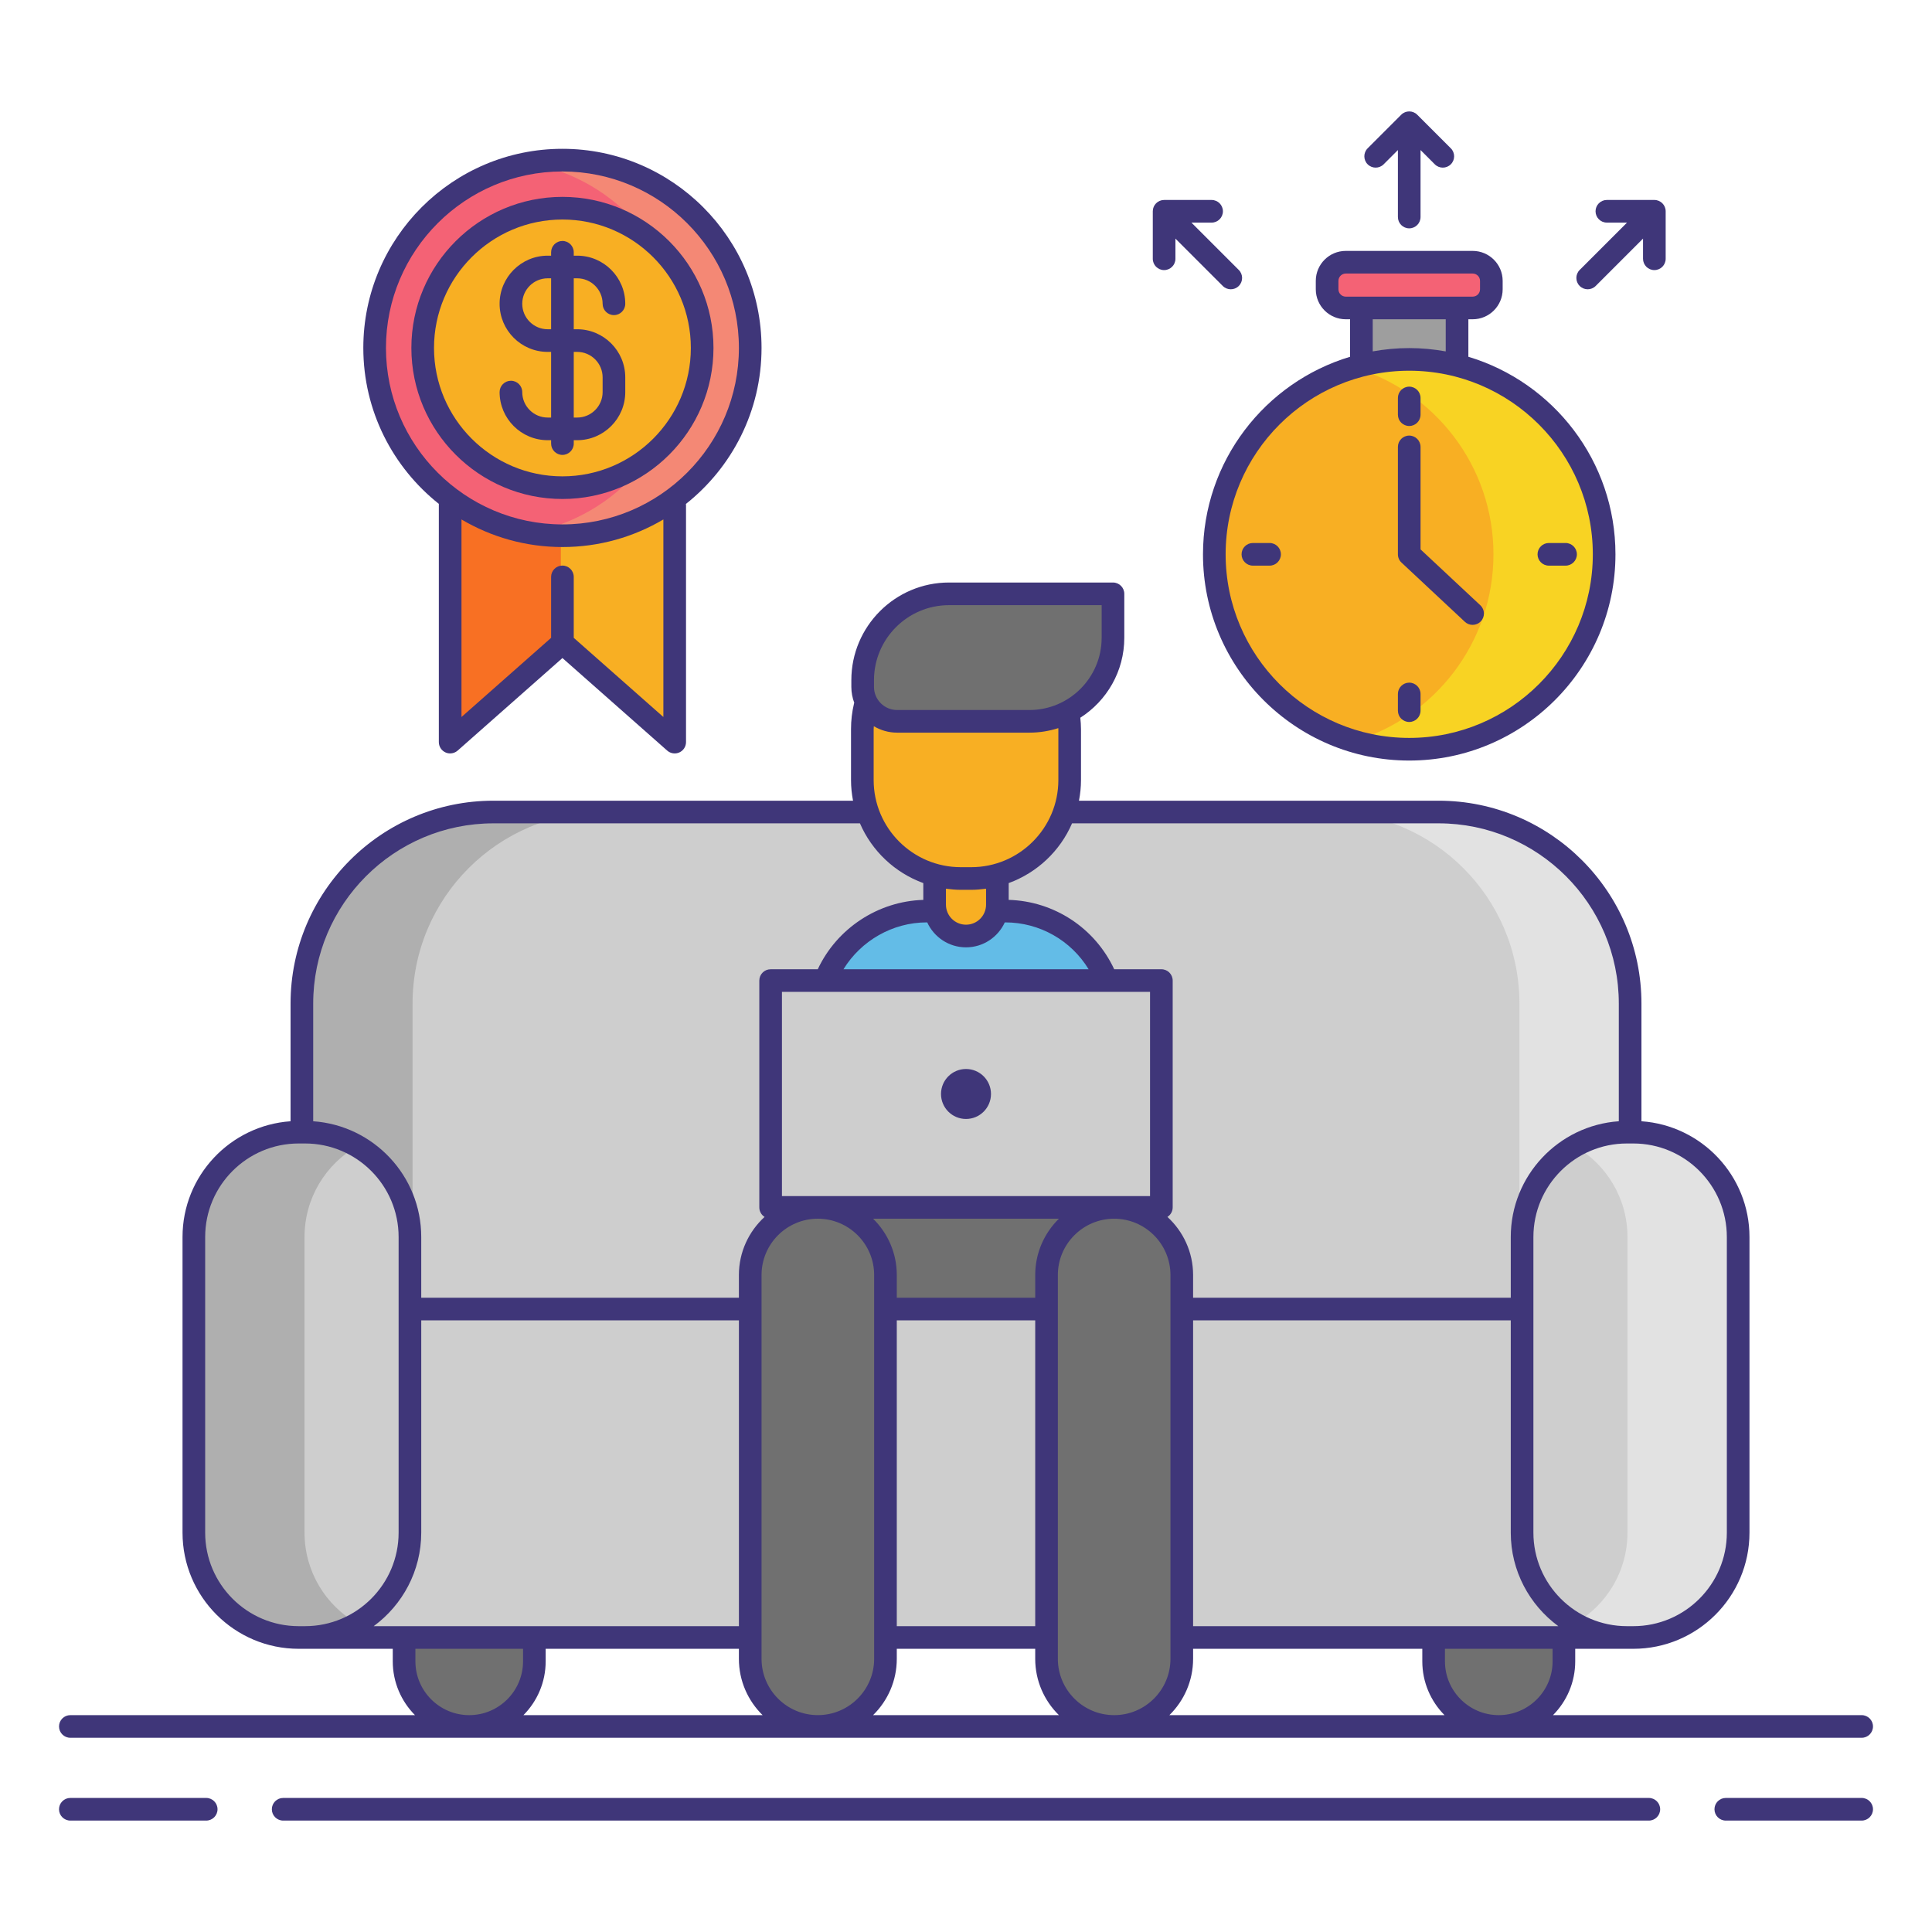 <svg id='Layer_1' viewBox='0 0 256 256' xmlns='http://www.w3.org/2000/svg'><g><path d='m216 192.554h-176v-59.579c0-14.016 11.362-25.378 25.378-25.378h125.243c14.016 0 25.378 11.362 25.378 25.378v59.579z' fill='#cecece'></path><g><path d='m80.045 107.597h-14.667c-14.016 0-25.378 11.362-25.378 25.378v59.579h14.667v-59.579c0-14.016 11.362-25.378 25.378-25.378z' fill='#afafaf'></path></g><g><path d='m175.955 107.597h14.667c14.016 0 25.378 11.362 25.378 25.378v59.579h-14.667v-59.579c0-14.016-11.362-25.378-25.378-25.378z' fill='#e2e2e2'></path></g><path d='m40.425 173.457h175.575v43.518h-175.575z' fill='#cecece'></path><path d='m40.425 216.975h-.849c-7.672 0-13.891-6.219-13.891-13.891v-39.174c0-7.672 6.219-13.891 13.891-13.891h.849c7.672 0 13.891 6.219 13.891 13.891v39.174c0 7.671-6.219 13.891-13.891 13.891z' fill='#cecece'></path><path d='m40.351 203.083v-39.174c0-5.154 2.814-9.642 6.982-12.04-2.036-1.171-4.391-1.851-6.909-1.851h-.849c-7.672 0-13.891 6.219-13.891 13.891v39.174c0 7.672 6.219 13.891 13.891 13.891h.849c2.518 0 4.873-.68 6.909-1.851-4.168-2.397-6.982-6.885-6.982-12.04z' fill='#afafaf'></path><path d='m216.424 216.975h-.849c-7.672 0-13.891-6.219-13.891-13.891v-39.174c0-7.672 6.219-13.891 13.891-13.891h.849c7.672 0 13.891 6.219 13.891 13.891v39.174c.001 7.671-6.219 13.891-13.891 13.891z' fill='#cecece'></path><path d='m215.649 203.083v-39.174c0-5.154-2.814-9.642-6.982-12.04 2.036-1.171 4.391-1.851 6.909-1.851h.849c7.672 0 13.891 6.219 13.891 13.891v39.174c0 7.672-6.219 13.891-13.891 13.891h-.849c-2.518 0-4.873-.68-6.909-1.851 4.168-2.397 6.982-6.885 6.982-12.04z' fill='#e2e2e2'></path><g fill='#707070'><path d='m62.173 228.764c-4.767 0-8.632-3.864-8.632-8.632v-3.158h17.263v3.158c.001 4.768-3.864 8.632-8.631 8.632z'></path><path d='m198.594 228.764c-4.767 0-8.632-3.864-8.632-8.632v-3.158h17.263v3.158c.001 4.768-3.864 8.632-8.631 8.632z'></path></g><g><path d='m147.632 159.985h-39.263v-24.833c0-7.969 6.46-14.43 14.43-14.43h10.404c7.969 0 14.43 6.46 14.43 14.43v24.833z' fill='#63bce7'></path><path d='m128 124.028c-2.296 0-4.158-1.862-4.158-4.158v-10.526c0-2.296 1.862-4.158 4.158-4.158 2.296 0 4.158 1.862 4.158 4.158v10.526c0 2.296-1.862 4.158-4.158 4.158z' fill='#f8af23'></path><path d='m128.69 116.406h-1.379c-7.206 0-13.047-5.841-13.047-13.047v-6.748c0-7.206 5.841-13.047 13.047-13.047h1.379c7.206 0 13.047 5.841 13.047 13.047v6.748c0 7.206-5.842 13.047-13.047 13.047z' fill='#f8af23'></path><g fill='#707070'><path d='m108.368 159.985h39.263v13.472h-39.263z'></path><path d='m108.368 228.764c-4.949 0-8.961-4.012-8.961-8.961v-50.858c0-4.949 4.012-8.961 8.961-8.961 4.949 0 8.961 4.012 8.961 8.961v50.858c0 4.949-4.012 8.961-8.961 8.961z'></path><path d='m147.632 228.764c-4.949 0-8.961-4.012-8.961-8.961v-50.858c0-4.949 4.012-8.961 8.961-8.961 4.949 0 8.961 4.012 8.961 8.961v50.858c-.001 4.949-4.013 8.961-8.961 8.961z'></path></g><path d='m102.112 129.931h51.776v30.054h-51.776z' fill='#cecece'></path><circle cx='128' cy='144.958' fill='#3f3679' r='3.311'></circle><path d='m114.307 91.017v-.891c0-6.319 5.122-11.441 11.441-11.441h21.726v5.825c0 6.113-4.956 11.069-11.069 11.069h-17.536c-2.519.001-4.562-2.042-4.562-4.562z' fill='#707070'></path></g><path d='m180.392 40.804h12.674v15.066h-12.674z' fill='#9e9e9e'></path><circle cx='186.73' cy='73.45' fill='#f8af23' r='25.827'></circle><path d='m186.73 47.623c-2.548 0-5.008.375-7.333 1.063 10.691 3.161 18.494 13.049 18.494 24.765 0 11.715-7.803 21.603-18.494 24.764 2.325.688 4.785 1.063 7.333 1.063 14.264 0 25.827-11.563 25.827-25.827 0-14.265-11.563-25.828-25.827-25.828z' fill='#f8d323'></path><path d='m195.139 40.804h-16.818c-1.365 0-2.472-1.107-2.472-2.472v-1.115c0-1.365 1.107-2.472 2.472-2.472h16.818c1.365 0 2.472 1.107 2.472 2.472v1.115c0 1.366-1.107 2.472-2.472 2.472z' fill='#f46275'></path><path d='m89.401 98.333-14.876-13.139-14.876 13.139v-33.723h29.752z' fill='#f8af23'></path><path d='m59.649 64.61v33.723l14.666-12.954v-20.769z' fill='#f87023'></path><g><circle cx='74.525' cy='46.103' fill='#f46275' r='24.883'></circle><path d='m74.525 21.22c-1.497 0-2.96.14-4.384.393 11.65 2.072 20.499 12.244 20.499 24.49s-8.848 22.418-20.499 24.49c1.424.253 2.887.393 4.384.393 13.742 0 24.883-11.14 24.883-24.883s-11.141-24.883-24.883-24.883z' fill='#f48875'></path><circle cx='74.525' cy='46.103' fill='#f8af23' r='18.515'></circle></g><g fill='#3f3679'><path d='m27.323 238.237h-18.003c-.829 0-1.5.672-1.5 1.5s.671 1.5 1.5 1.5h18.003c.829 0 1.5-.672 1.5-1.5s-.671-1.5-1.5-1.5z'></path><path d='m246.68 238.237h-18.003c-.829 0-1.5.672-1.5 1.5s.671 1.5 1.5 1.5h18.003c.829 0 1.5-.672 1.5-1.5s-.671-1.5-1.5-1.5z'></path><path d='m218.479 238.237h-180.958c-.829 0-1.5.672-1.5 1.5s.671 1.5 1.5 1.5h180.959c.829 0 1.5-.672 1.5-1.5s-.672-1.5-1.501-1.5z'></path><path d='m9.32 230.265h237.36c.829 0 1.5-.672 1.5-1.5s-.671-1.5-1.5-1.5h-40.899c1.818-1.832 2.944-4.353 2.944-7.132v-1.658h7.699c8.487 0 15.391-6.904 15.391-15.392v-39.174c0-8.124-6.331-14.781-14.315-15.337v-15.597c0-14.82-12.058-26.878-26.878-26.878h-47.652c.17-.888.267-1.801.267-2.737v-6.748c0-.505-.039-1.01-.09-1.51 3.498-2.234 5.828-6.142 5.828-10.591v-5.825c0-.828-.671-1.5-1.5-1.5h-21.727c-7.136 0-12.941 5.806-12.941 12.941v.891c0 .743.141 1.452.386 2.11-.01.032-.025.061-.033.094-.264 1.105-.397 2.245-.397 3.39v6.748c0 .937.097 1.85.267 2.737h-47.652c-14.821 0-26.878 12.058-26.878 26.878v15.597c-7.985.556-14.315 7.213-14.315 15.337v39.174c0 8.487 6.904 15.392 15.391 15.392h.849 11.617v1.658c0 2.779 1.126 5.3 2.944 7.132h-45.666c-.829 0-1.5.672-1.5 1.5s.671 1.5 1.5 1.5zm60.04-3c1.818-1.832 2.944-4.353 2.944-7.132v-1.658h25.603v1.329c0 2.92 1.206 5.562 3.141 7.461zm34.252-68.78v-27.055h48.775v27.055zm23.699-40.579h1.379c.669 0 1.323-.061 1.968-.149v2.113c0 1.465-1.192 2.657-2.658 2.657s-2.658-1.192-2.658-2.657v-2.113c.646.088 1.299.149 1.969.149zm-4.513 4.316h.063c.895 1.947 2.859 3.306 5.139 3.306s4.244-1.358 5.139-3.306h.063c4.556 0 8.72 2.39 11.045 6.209h-32.484c2.321-3.784 6.511-6.209 11.035-6.209zm24.833 105.043c-4.114 0-7.46-3.347-7.46-7.461v-50.857c0-4.114 3.347-7.461 7.46-7.461s7.461 3.347 7.461 7.461v50.857c0 4.114-3.347 7.461-7.461 7.461zm-28.802-52.308h18.342v40.518h-18.342zm18.342-6.011v3.011h-18.342v-3.011c0-2.92-1.205-5.562-3.141-7.461h24.624c-1.936 1.9-3.141 4.541-3.141 7.461zm-28.802-7.461c4.114 0 7.46 3.347 7.46 7.461v50.857c0 4.114-3.347 7.461-7.46 7.461s-7.461-3.347-7.461-7.461v-50.857c0-4.114 3.347-7.461 7.461-7.461zm7.319 65.78c1.936-1.899 3.141-4.541 3.141-7.461v-1.329h18.342v1.329c0 2.92 1.205 5.562 3.141 7.461zm42.404-7.461v-1.329h30.37v1.658c0 2.779 1.126 5.3 2.944 7.132h-36.456c1.937-1.9 3.142-4.541 3.142-7.461zm48.392-4.329h-16.522-31.87v-40.518h42.092v28.126c0 5.084 2.489 9.587 6.3 12.392zm-.758 4.658c0 3.933-3.199 7.132-7.132 7.132-3.932 0-7.131-3.199-7.131-7.132v-1.658h14.263zm23.089-56.224v39.174c0 6.833-5.559 12.392-12.391 12.392h-.424-.424c-6.833 0-12.392-5.559-12.392-12.392v-39.174c0-6.833 5.559-12.392 12.392-12.392h.849c6.832.001 12.39 5.559 12.39 12.392zm-38.193-54.812c13.167 0 23.878 10.712 23.878 23.878v15.597c-7.985.556-14.316 7.213-14.316 15.337v8.048h-42.092v-3.011c0-3.046-1.317-5.784-3.402-7.698.418-.266.697-.731.697-1.263v-30.055c0-.828-.671-1.5-1.5-1.5h-6.251c-2.547-5.467-7.954-9.02-13.979-9.192v-2.225c3.767-1.375 6.816-4.252 8.395-7.917h48.57zm-50.385-12.486v6.748c0 6.367-5.18 11.547-11.547 11.547h-1.379c-6.367 0-11.547-5.18-11.547-11.547v-6.748c0-.128.018-.255.022-.384.905.538 1.957.852 3.084.852h17.537c1.333 0 2.617-.213 3.823-.599 0 .045.007.088.007.131zm-24.43-6.484c0-5.481 4.459-9.941 9.941-9.941h20.227v4.325c0 5.276-4.292 9.569-9.569 9.569h-17.537c-1.688 0-3.062-1.374-3.062-3.063zm-50.429 18.97h48.569c1.58 3.665 4.628 6.542 8.395 7.917v2.226c-5.996.176-11.456 3.782-13.984 9.191h-6.246c-.829 0-1.5.672-1.5 1.5v30.055c0 .532.279.997.697 1.263-2.085 1.914-3.402 4.651-3.402 7.698v3.011h-42.091v-8.048c0-8.124-6.331-14.781-14.316-15.337v-15.597c0-13.167 10.712-23.879 23.878-23.879zm-38.193 93.986v-39.174c0-6.833 5.559-12.392 12.391-12.392h.849c6.833 0 12.392 5.559 12.392 12.392v39.174c0 6.833-5.559 12.392-12.392 12.392h-.849c-6.833 0-12.391-5.559-12.391-12.392zm28.631 0v-28.126h42.092v40.518h-27.103-17.263-4.026c3.811-2.805 6.3-7.308 6.3-12.392zm-.774 17.05v-1.658h14.263v1.658c0 3.933-3.199 7.132-7.131 7.132-3.933 0-7.132-3.2-7.132-7.132z'></path><path d='m159.402 73.45c0 15.068 12.259 27.327 27.327 27.327s27.327-12.259 27.327-27.327c0-12.345-8.23-22.799-19.49-26.176v-4.969h.572c2.19 0 3.972-1.781 3.972-3.972v-1.115c0-2.19-1.782-3.972-3.972-3.972h-16.818c-2.19 0-3.972 1.781-3.972 3.972v1.115c0 2.19 1.782 3.972 3.972 3.972h.572v4.969c-11.259 3.377-19.49 13.831-19.49 26.176zm51.655 0c0 13.414-10.913 24.327-24.327 24.327s-24.327-10.913-24.327-24.327 10.913-24.327 24.327-24.327 24.327 10.913 24.327 24.327zm-33.708-35.117v-1.115c0-.536.436-.972.972-.972h16.818c.536 0 .972.436.972.972v1.115c0 .536-.436.972-.972.972h-2.072-12.674-2.072c-.536 0-.972-.436-.972-.972zm4.544 3.972h9.674v4.256c-1.571-.282-3.186-.438-4.837-.438s-3.266.155-4.837.437z'></path><path d='m185.229 52.734v2.213c0 .828.671 1.5 1.5 1.5s1.5-.672 1.5-1.5v-2.213c0-.828-.671-1.5-1.5-1.5s-1.5.672-1.5 1.5z'></path><path d='m186.729 90.454c-.829 0-1.5.672-1.5 1.5v2.212c0 .828.671 1.5 1.5 1.5s1.5-.672 1.5-1.5v-2.212c0-.828-.671-1.5-1.5-1.5z'></path><path d='m205.233 74.95h2.212c.829 0 1.5-.672 1.5-1.5s-.671-1.5-1.5-1.5h-2.212c-.829 0-1.5.672-1.5 1.5s.672 1.5 1.5 1.5z'></path><path d='m168.226 71.95h-2.212c-.829 0-1.5.672-1.5 1.5s.671 1.5 1.5 1.5h2.212c.829 0 1.5-.672 1.5-1.5s-.671-1.5-1.5-1.5z'></path><path d='m188.229 59.218c0-.828-.671-1.5-1.5-1.5s-1.5.672-1.5 1.5v14.232c0 .415.172.813.476 1.096l8.398 7.849c.29.271.657.404 1.024.404.401 0 .801-.16 1.096-.476.566-.605.534-1.555-.071-2.12l-7.922-7.404v-13.581z'></path><path d='m183.341 21.772 1.889-1.889v8.873c0 .828.671 1.5 1.5 1.5s1.5-.672 1.5-1.5v-8.873l1.889 1.889c.293.293.677.439 1.061.439s.768-.146 1.061-.439c.586-.586.586-1.535 0-2.121l-4.449-4.449c-.586-.586-1.535-.586-2.121 0l-4.449 4.449c-.586.586-.586 1.535 0 2.121s1.533.586 2.119 0z'></path><path d='m154.25 35.788c.829 0 1.5-.672 1.5-1.5v-2.67l6.274 6.274c.293.293.677.439 1.061.439s.768-.146 1.061-.439c.586-.586.586-1.535 0-2.121l-6.274-6.274h2.671c.829 0 1.5-.672 1.5-1.5s-.671-1.5-1.5-1.5h-6.292c-.829 0-1.5.672-1.5 1.5v6.292c-.001.827.67 1.499 1.499 1.499z'></path><path d='m210.375 38.331c.384 0 .768-.146 1.061-.439l6.274-6.274v2.67c0 .828.671 1.5 1.5 1.5s1.5-.672 1.5-1.5v-6.292c0-.828-.671-1.5-1.5-1.5h-6.292c-.829 0-1.5.672-1.5 1.5s.671 1.5 1.5 1.5h2.671l-6.274 6.274c-.586.586-.586 1.535 0 2.121.293.294.677.44 1.06.44z'></path><path d='m58.148 66.765v31.568c0 .59.346 1.125.883 1.367.198.089.408.133.616.133.359 0 .714-.129.994-.376l13.883-12.263 13.883 12.263c.442.392 1.072.486 1.61.243.538-.242.883-.777.883-1.367v-31.409c0-.05-.01-.098-.015-.147 6.099-4.837 10.022-12.304 10.022-20.675 0-14.548-11.835-26.383-26.383-26.383s-26.383 11.835-26.383 26.383c.001 8.364 3.917 15.826 10.007 20.663zm29.753 28.242-11.876-10.49v-8.074c0-.828-.671-1.5-1.5-1.5s-1.5.672-1.5 1.5v8.074l-11.876 10.49v-26.177c3.925 2.319 8.497 3.656 13.376 3.656 4.88 0 9.451-1.337 13.376-3.656zm-13.376-72.287c12.894 0 23.383 10.489 23.383 23.383s-10.49 23.383-23.383 23.383-23.383-10.49-23.383-23.384 10.489-23.382 23.383-23.382z'></path><path d='m74.525 66.118c11.037 0 20.015-8.979 20.015-20.016 0-11.036-8.979-20.015-20.015-20.015s-20.016 8.979-20.016 20.015c0 11.038 8.979 20.016 20.016 20.016zm0-37.03c9.382 0 17.015 7.633 17.015 17.015 0 9.383-7.633 17.016-17.015 17.016s-17.016-7.633-17.016-17.016c0-9.382 7.634-17.015 17.016-17.015z'></path><path d='m72.575 55.328c-1.861 0-3.375-1.514-3.375-3.375 0-.828-.671-1.5-1.5-1.5s-1.5.672-1.5 1.5c0 3.516 2.86 6.375 6.375 6.375h.45v.449c0 .828.671 1.5 1.5 1.5s1.5-.672 1.5-1.5v-.449h.45c3.515 0 6.375-2.859 6.375-6.375v-1.95c0-3.516-2.86-6.375-6.375-6.375h-.45v-6.75h.45c1.861 0 3.375 1.514 3.375 3.375 0 .828.671 1.5 1.5 1.5s1.5-.672 1.5-1.5c0-3.516-2.86-6.375-6.375-6.375h-.45v-.449c0-.828-.671-1.5-1.5-1.5s-1.5.672-1.5 1.5v.449h-.45c-3.515 0-6.375 2.859-6.375 6.375s2.86 6.375 6.375 6.375h.45v8.7zm0-11.7c-1.861 0-3.375-1.514-3.375-3.375s1.514-3.375 3.375-3.375h.45v6.75zm3.45 3h.45c1.861 0 3.375 1.514 3.375 3.375v1.95c0 1.861-1.514 3.375-3.375 3.375h-.45z'></path></g></g></svg>